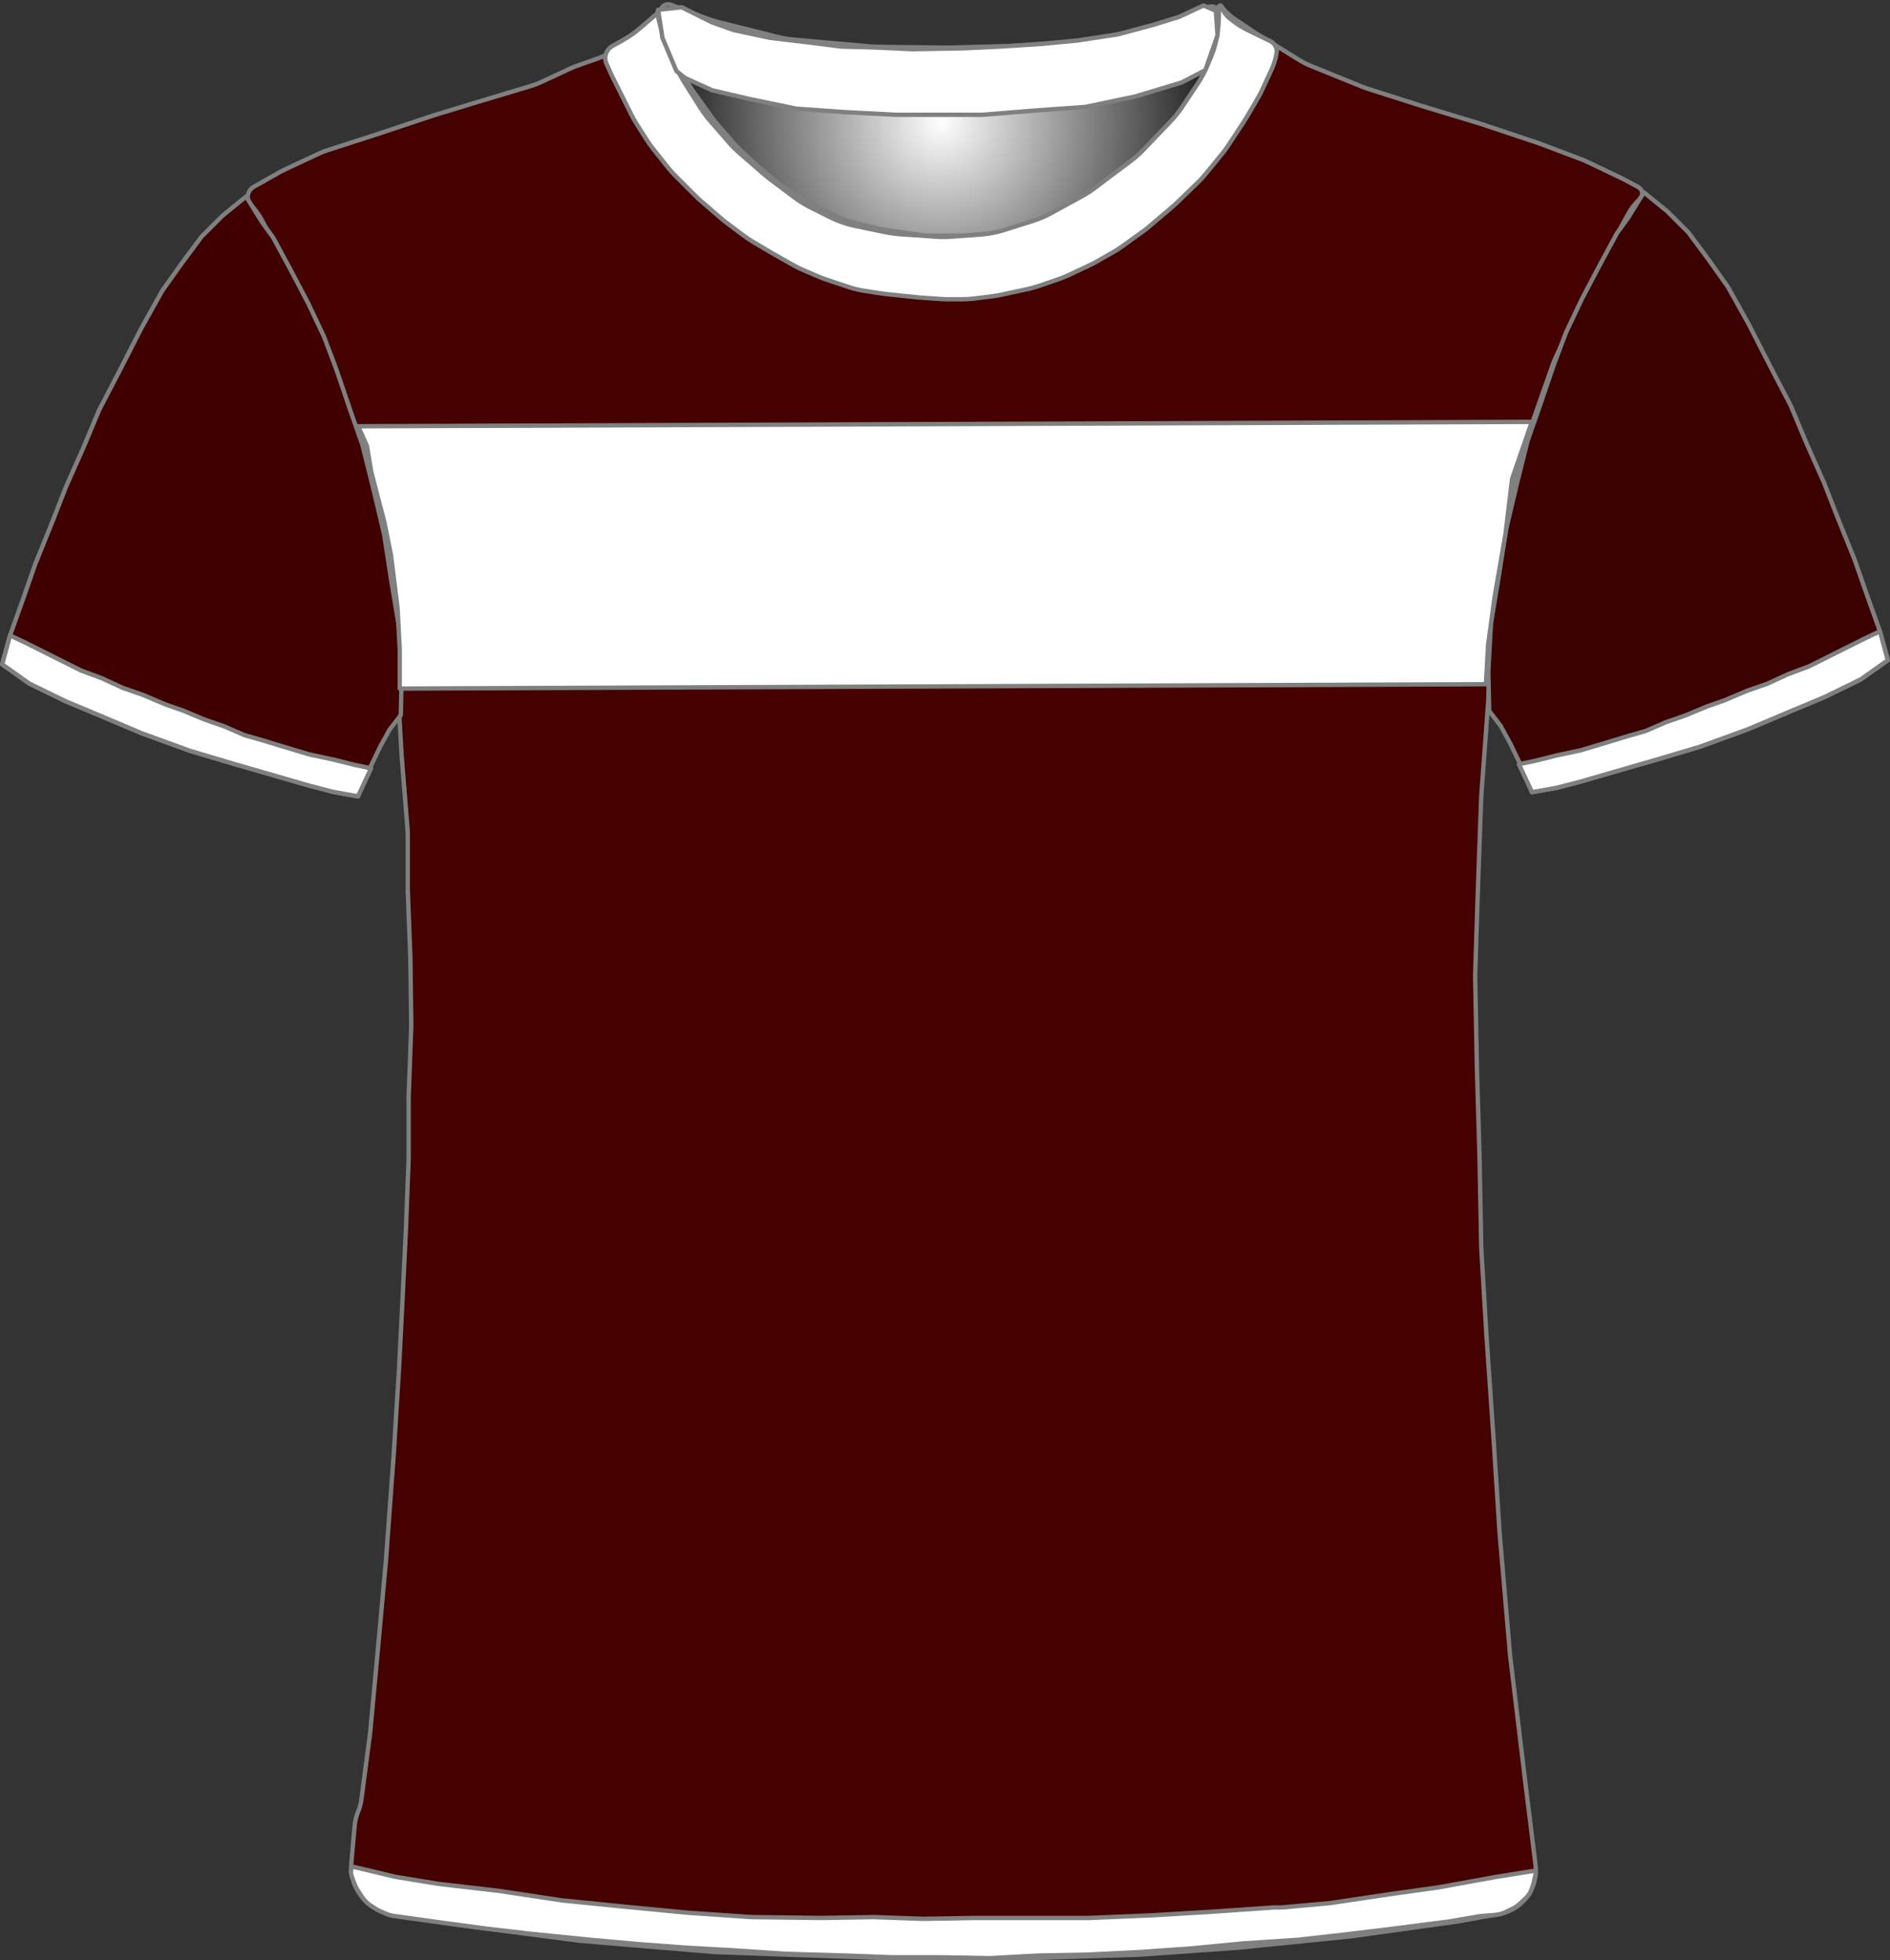 <?xml version="1.0" encoding="UTF-8" standalone="no"?>
<!DOCTYPE svg PUBLIC "-//W3C//DTD SVG 1.1//EN" "http://www.w3.org/Graphics/SVG/1.1/DTD/svg11.dtd">
<svg xmlns="http://www.w3.org/2000/svg" xmlns:xl="http://www.w3.org/1999/xlink" version="1.1" viewBox="-22.5 615.5 432.405 448.4" width="432.405pt" height="448.4pt" xmlns:dc="http://purl.org/dc/elements/1.1/">
  <rect x="-22.5" y="615.5" width="432.405" height="448.4" fill="#333333" stroke="none"/>
  <defs>
    <radialGradient cx="0" cy="0" r="1" id="Gradient" gradientUnits="userSpaceOnUse">
      <stop offset="0" stop-color="white"/>
      <stop offset="1" stop-color="black"/>
    </radialGradient>
    <radialGradient id="Obj_Gradient" xl:href="#Gradient" gradientTransform="translate(192.759 643.4) scale(70.263)"/>
  </defs>
  <g stroke="none" stroke-opacity="1" stroke-dasharray="none" fill="none" fill-opacity="1">
    <title>Qatar</title>
    <g>
      <title>Capa 1</title>
      <path d="M 131.006 616.59 L 139.171 619.708 C 140.029 620.036 140.906 620.312 141.797 620.534 L 155.514 623.964 C 156.676 624.254 157.858 624.453 159.051 624.56 L 176.577 626.121 C 177.165 626.174 177.755 626.203 178.345 626.211 L 193.824 626.395 C 194.114 626.398 194.404 626.396 194.695 626.389 L 209.118 626.014 C 209.479 626.005 209.839 625.987 210.199 625.961 L 224.571 624.909 C 225.562 624.836 226.548 624.7 227.521 624.5 L 239.094 622.122 C 240.136 621.907 241.162 621.621 242.165 621.265 L 253.917 617.09 C 255.007 616.703 256.21 617.234 256.659 618.3 L 256.659 618.3 C 257.181 619.54 257.333 620.905 257.097 622.229 L 256.916 623.24 C 256.613 624.941 256.118 626.603 255.442 628.193 L 253.899 631.824 C 253.34 633.139 252.661 634.398 251.868 635.586 L 248.183 641.115 C 247.435 642.236 246.591 643.289 245.659 644.263 L 239.364 650.838 C 238.495 651.744 237.555 652.578 236.55 653.332 L 228.176 659.613 C 227.299 660.27 226.377 660.864 225.416 661.39 L 218.231 665.321 C 216.919 666.039 215.542 666.627 214.116 667.077 L 207.443 669.184 C 205.727 669.726 203.952 670.065 202.156 670.193 L 195.27 670.685 C 194.197 670.762 193.121 670.763 192.049 670.689 L 183.612 670.107 C 182.578 670.036 181.55 669.895 180.535 669.685 L 173.4 668.208 C 171.448 667.804 169.556 667.149 167.774 666.257 L 163.114 663.928 C 161.88 663.31 160.704 662.584 159.6 661.756 L 153.918 657.494 C 153.479 657.165 153.052 656.82 152.637 656.46 L 146.882 651.462 C 146.068 650.755 145.304 649.991 144.597 649.177 L 140.192 644.104 C 139.438 643.236 138.75 642.312 138.134 641.341 L 134.4 635.453 C 134.04 634.885 133.704 634.301 133.395 633.703 L 131.775 630.57 C 131.166 629.392 130.659 628.164 130.262 626.899 L 128.982 622.826 C 128.767 622.142 128.584 621.449 128.434 620.749 L 128.359 620.4 C 128.165 619.492 128.272 618.544 128.665 617.703 L 128.759 617.5 C 129.154 616.655 130.134 616.258 131.006 616.59 Z" fill="url(#Obj_Gradient)"/>
      <path d="M 131.006 616.59 L 139.171 619.708 C 140.029 620.036 140.906 620.312 141.797 620.534 L 155.514 623.964 C 156.676 624.254 157.858 624.453 159.051 624.56 L 176.577 626.121 C 177.165 626.174 177.755 626.203 178.345 626.211 L 193.824 626.395 C 194.114 626.398 194.404 626.396 194.695 626.389 L 209.118 626.014 C 209.479 626.005 209.839 625.987 210.199 625.961 L 224.571 624.909 C 225.562 624.836 226.548 624.7 227.521 624.5 L 239.094 622.122 C 240.136 621.907 241.162 621.621 242.165 621.265 L 253.917 617.09 C 255.007 616.703 256.21 617.234 256.659 618.3 L 256.659 618.3 C 257.181 619.54 257.333 620.905 257.097 622.229 L 256.916 623.24 C 256.613 624.941 256.118 626.603 255.442 628.193 L 253.899 631.824 C 253.34 633.139 252.661 634.398 251.868 635.586 L 248.183 641.115 C 247.435 642.236 246.591 643.289 245.659 644.263 L 239.364 650.838 C 238.495 651.744 237.555 652.578 236.55 653.332 L 228.176 659.613 C 227.299 660.27 226.377 660.864 225.416 661.39 L 218.231 665.321 C 216.919 666.039 215.542 666.627 214.116 667.077 L 207.443 669.184 C 205.727 669.726 203.952 670.065 202.156 670.193 L 195.27 670.685 C 194.197 670.762 193.121 670.763 192.049 670.689 L 183.612 670.107 C 182.578 670.036 181.55 669.895 180.535 669.685 L 173.4 668.208 C 171.448 667.804 169.556 667.149 167.774 666.257 L 163.114 663.928 C 161.88 663.31 160.704 662.584 159.6 661.756 L 153.918 657.494 C 153.479 657.165 153.052 656.82 152.637 656.46 L 146.882 651.462 C 146.068 650.755 145.304 649.991 144.597 649.177 L 140.192 644.104 C 139.438 643.236 138.75 642.312 138.134 641.341 L 134.4 635.453 C 134.04 634.885 133.704 634.301 133.395 633.703 L 131.775 630.57 C 131.166 629.392 130.659 628.164 130.262 626.899 L 128.982 622.826 C 128.767 622.142 128.584 621.449 128.434 620.749 L 128.359 620.4 C 128.165 619.492 128.272 618.544 128.665 617.703 L 128.759 617.5 C 129.154 616.655 130.134 616.258 131.006 616.59 Z" stroke="#7f8080" stroke-linecap="round" stroke-linejoin="round" stroke-width="1"/>
      <path d="M 66.973 1053.264 L 80.716 1055.554 C 80.899 1055.585 81.083 1055.612 81.267 1055.636 L 109.621 1059.351 C 109.867 1059.384 110.115 1059.41 110.362 1059.431 L 140.605 1061.968 C 140.862 1061.989 141.12 1062.005 141.377 1062.014 L 180.308 1063.39 C 180.497 1063.397 180.685 1063.4 180.874 1063.4 L 212.341 1063.4 C 212.507 1063.4 212.674 1063.397 212.841 1063.392 L 237.875 1062.61 C 238.086 1062.603 238.296 1062.593 238.506 1062.578 L 260.553 1061.017 C 260.712 1061.006 260.87 1060.992 261.028 1060.976 L 286.288 1058.43 C 286.49 1058.41 286.691 1058.386 286.892 1058.358 L 310.685 1055.043 C 310.889 1055.014 311.092 1054.982 311.295 1054.946 L 320.491 1053.3 C 325.818 1052.347 329.469 1047.393 328.802 1042.023 L 326.595 1024.232 C 326.592 1024.211 326.589 1024.189 326.587 1024.168 L 323.023 994.47 C 323.002 994.29 322.983 994.11 322.968 993.93 L 320.605 966.37 C 320.596 966.257 320.587 966.143 320.58 966.029 L 319.193 944.438 C 319.192 944.413 319.19 944.387 319.188 944.362 L 317.596 921.276 C 317.593 921.225 317.589 921.175 317.586 921.124 L 316.41 901.322 C 316.397 901.107 316.389 900.893 316.385 900.678 L 315.992 880.083 C 315.991 880.028 315.99 879.972 315.988 879.917 L 315.393 859.683 C 315.392 859.628 315.39 859.572 315.389 859.517 L 314.999 839.008 C 314.993 838.736 314.995 838.464 315.004 838.192 L 315.59 819.833 C 315.59 819.811 315.591 819.789 315.592 819.767 L 316.38 797.898 C 316.387 797.699 316.398 797.501 316.413 797.303 L 317.97 776.082 C 317.984 775.894 317.994 775.706 318.002 775.517 L 318.756 755.618 C 318.779 755.007 318.837 754.397 318.931 753.792 L 321.67 735.988 C 321.75 735.463 321.857 734.942 321.99 734.428 L 326.618 716.47 C 326.733 716.024 326.868 715.582 327.021 715.147 L 332.741 698.908 C 332.908 698.436 333.096 697.973 333.305 697.519 L 338.837 685.534 C 338.939 685.311 339.047 685.091 339.16 684.874 L 344.522 674.532 C 344.568 674.444 344.614 674.356 344.662 674.269 L 349.878 664.652 C 350.615 663.293 351.565 662.06 352.691 661 L 352.691 661 C 353.366 660.365 353.398 659.302 352.763 658.627 C 352.638 658.495 352.493 658.383 352.333 658.298 L 349.119 656.576 C 348.9 656.459 348.679 656.347 348.455 656.24 L 340.601 652.491 C 340.194 652.297 339.78 652.12 339.358 651.961 L 329.683 648.31 C 329.488 648.237 329.292 648.167 329.094 648.101 L 316.4 643.87 C 316.26 643.823 316.121 643.779 315.98 643.736 L 303.097 639.832 C 303.026 639.811 302.956 639.789 302.885 639.766 L 290.381 635.788 C 289.988 635.663 289.599 635.522 289.216 635.367 L 277.24 630.507 C 276.409 630.17 275.607 629.763 274.844 629.291 L 265.224 623.344 C 265.069 623.248 264.915 623.149 264.762 623.048 L 259.872 619.788 C 258.891 619.133 258.019 618.327 257.291 617.4 L 257.291 617.4 C 257.185 617.266 256.991 617.242 256.856 617.348 C 256.753 617.429 256.712 617.565 256.754 617.689 L 256.891 618.1 C 257.35 619.478 257.455 620.949 257.195 622.378 L 256.8 624.551 C 256.528 626.043 256.047 627.488 255.369 628.844 L 253.836 631.909 C 253.54 632.502 253.206 633.077 252.838 633.629 L 249.635 638.434 C 249.206 639.077 248.731 639.688 248.214 640.263 L 243.652 645.332 C 243.611 645.377 243.57 645.423 243.528 645.468 L 237.534 651.976 C 236.906 652.657 236.221 653.283 235.485 653.846 L 230.46 657.688 C 230.014 658.029 229.551 658.346 229.071 658.639 L 222.585 662.594 C 221.923 662.997 221.233 663.352 220.52 663.656 L 213.404 666.684 C 212.597 667.027 211.762 667.304 210.909 667.511 L 206.83 668.5 C 206.005 668.7 205.166 668.834 204.32 668.9 L 198.619 669.35 C 198.201 669.383 197.78 669.4 197.36 669.4 L 190.328 669.4 C 189.571 669.4 188.815 669.346 188.065 669.239 L 180.119 668.104 C 179.634 668.035 179.152 667.943 178.675 667.83 L 172.714 666.41 C 171.569 666.138 170.457 665.739 169.399 665.222 L 163.119 662.156 C 162.634 661.919 162.161 661.657 161.702 661.373 L 157.491 658.758 C 156.891 658.387 156.317 657.975 155.773 657.528 L 151.326 653.876 C 151.103 653.692 150.884 653.502 150.671 653.307 L 146.868 649.821 C 146.417 649.407 145.99 648.968 145.589 648.505 L 141.47 643.753 C 141.151 643.385 140.848 643.002 140.564 642.606 L 136.134 636.436 C 135.639 635.746 135.2 635.019 134.821 634.26 L 132.244 629.107 C 132.209 629.036 132.174 628.964 132.139 628.892 L 130.891 626.3 C 130.04 624.533 129.685 622.569 129.862 620.616 L 130.042 618.633 C 130.066 618.371 129.873 618.14 129.611 618.116 C 129.449 618.101 129.29 618.171 129.191 618.3 L 129.191 618.3 C 128.527 619.163 127.747 619.929 126.873 620.576 L 122.976 623.463 C 122.853 623.554 122.728 623.644 122.601 623.732 L 117.979 626.954 C 116.792 627.781 115.499 628.443 114.134 628.923 L 109.527 630.541 C 109.037 630.714 108.555 630.91 108.083 631.129 L 101.236 634.314 C 100.54 634.638 99.822 634.911 99.086 635.131 L 88.216 638.393 C 88.199 638.398 88.182 638.403 88.166 638.408 L 77.198 641.737 C 77.06 641.779 76.922 641.823 76.786 641.868 L 63.864 646.175 C 63.815 646.192 63.766 646.208 63.717 646.224 L 52.349 649.891 C 51.711 650.097 51.086 650.343 50.478 650.627 L 42.546 654.34 C 42.176 654.513 41.813 654.701 41.457 654.902 L 35.511 658.263 C 34.257 658.971 33.816 660.561 34.524 661.814 C 34.601 661.95 34.69 662.08 34.791 662.2 L 35.655 663.237 C 36.41 664.143 37.062 665.13 37.6 666.179 L 40.678 672.179 C 40.753 672.326 40.831 672.472 40.911 672.617 L 44.866 679.773 C 44.949 679.924 45.03 680.077 45.109 680.231 L 49.217 688.269 C 49.466 688.756 49.69 689.256 49.888 689.766 L 53.371 698.748 C 53.384 698.783 53.398 698.817 53.411 698.852 L 57.008 707.938 C 57.13 708.246 57.242 708.558 57.345 708.873 L 59.967 716.926 C 59.983 716.975 59.999 717.025 60.014 717.074 L 63.086 726.833 C 63.289 727.477 63.451 728.133 63.571 728.798 L 65.556 739.807 C 65.579 739.936 65.601 740.064 65.621 740.193 L 67.327 751.187 C 67.369 751.462 67.405 751.739 67.433 752.016 L 68.321 760.713 C 68.367 761.171 68.394 761.63 68.401 762.091 L 68.586 774.066 C 68.589 774.289 68.597 774.511 68.61 774.733 L 69.38 788.215 C 69.387 788.338 69.396 788.462 69.406 788.585 L 70.739 805.159 C 70.774 805.586 70.791 806.014 70.791 806.443 L 70.791 818.892 C 70.791 819.097 70.795 819.303 70.803 819.507 L 71.383 834.596 C 71.388 834.732 71.392 834.868 71.393 835.004 L 71.586 849.8 C 71.589 850.067 71.586 850.333 71.576 850.6 L 71.002 866.104 C 70.994 866.301 70.991 866.499 70.991 866.696 L 70.991 880.292 C 70.991 880.497 70.987 880.702 70.979 880.907 L 70.394 896.122 C 70.392 896.174 70.39 896.226 70.387 896.278 L 69.592 912.781 C 69.591 912.793 69.59 912.807 69.59 912.819 L 68.795 928.511 C 68.792 928.57 68.789 928.63 68.785 928.689 L 67.596 947.91 C 67.593 947.97 67.589 948.03 67.584 948.09 L 65.801 972.459 C 65.794 972.553 65.787 972.647 65.778 972.74 L 63.992 992.385 C 63.991 992.395 63.99 992.405 63.989 992.415 L 62.219 1011.5 C 62.2 1011.7 62.178 1011.9 62.152 1012.099 L 60.191 1027.072 C 60.058 1028.086 59.789 1029.078 59.391 1030.02 L 59.391 1030.02 C 58.993 1030.96 58.745 1031.957 58.654 1032.975 L 57.891 1041.52 C 57.383 1047.207 61.341 1052.325 66.973 1053.264 Z" fill="#450000"/>
      <path d="M 66.973 1053.264 L 80.716 1055.554 C 80.899 1055.585 81.083 1055.612 81.267 1055.636 L 109.621 1059.351 C 109.867 1059.384 110.115 1059.41 110.362 1059.431 L 140.605 1061.968 C 140.862 1061.989 141.12 1062.005 141.377 1062.014 L 180.308 1063.39 C 180.497 1063.397 180.685 1063.4 180.874 1063.4 L 212.341 1063.4 C 212.507 1063.4 212.674 1063.397 212.841 1063.392 L 237.875 1062.61 C 238.086 1062.603 238.296 1062.593 238.506 1062.578 L 260.553 1061.017 C 260.712 1061.006 260.87 1060.992 261.028 1060.976 L 286.288 1058.43 C 286.49 1058.41 286.691 1058.386 286.892 1058.358 L 310.685 1055.043 C 310.889 1055.014 311.092 1054.982 311.295 1054.946 L 320.491 1053.3 C 325.818 1052.347 329.469 1047.393 328.802 1042.023 L 326.595 1024.232 C 326.592 1024.211 326.589 1024.189 326.587 1024.168 L 323.023 994.47 C 323.002 994.29 322.983 994.11 322.968 993.93 L 320.605 966.37 C 320.596 966.257 320.587 966.143 320.58 966.029 L 319.193 944.438 C 319.192 944.413 319.19 944.387 319.188 944.362 L 317.596 921.276 C 317.593 921.225 317.589 921.175 317.586 921.124 L 316.41 901.322 C 316.397 901.107 316.389 900.893 316.385 900.678 L 315.992 880.083 C 315.991 880.028 315.99 879.972 315.988 879.917 L 315.393 859.683 C 315.392 859.628 315.39 859.572 315.389 859.517 L 314.999 839.008 C 314.993 838.736 314.995 838.464 315.004 838.192 L 315.59 819.833 C 315.59 819.811 315.591 819.789 315.592 819.767 L 316.38 797.898 C 316.387 797.699 316.398 797.501 316.413 797.303 L 317.97 776.082 C 317.984 775.894 317.994 775.706 318.002 775.517 L 318.756 755.618 C 318.779 755.007 318.837 754.397 318.931 753.792 L 321.67 735.988 C 321.75 735.463 321.857 734.942 321.99 734.428 L 326.618 716.47 C 326.733 716.024 326.868 715.582 327.021 715.147 L 332.741 698.908 C 332.908 698.436 333.096 697.973 333.305 697.519 L 338.837 685.534 C 338.939 685.311 339.047 685.091 339.16 684.874 L 344.522 674.532 C 344.568 674.444 344.614 674.356 344.662 674.269 L 349.878 664.652 C 350.615 663.293 351.565 662.06 352.691 661 L 352.691 661 C 353.366 660.365 353.398 659.302 352.763 658.627 C 352.638 658.495 352.493 658.383 352.333 658.298 L 349.119 656.576 C 348.9 656.459 348.679 656.347 348.455 656.24 L 340.601 652.491 C 340.194 652.297 339.78 652.12 339.358 651.961 L 329.683 648.31 C 329.488 648.237 329.292 648.167 329.094 648.101 L 316.4 643.87 C 316.26 643.823 316.121 643.779 315.98 643.736 L 303.097 639.832 C 303.026 639.811 302.956 639.789 302.885 639.766 L 290.381 635.788 C 289.988 635.663 289.599 635.522 289.216 635.367 L 277.24 630.507 C 276.409 630.17 275.607 629.763 274.844 629.291 L 265.224 623.344 C 265.069 623.248 264.915 623.149 264.762 623.048 L 259.872 619.788 C 258.891 619.133 258.019 618.327 257.291 617.4 L 257.291 617.4 C 257.185 617.266 256.991 617.242 256.856 617.348 C 256.753 617.429 256.712 617.565 256.754 617.689 L 256.891 618.1 C 257.35 619.478 257.455 620.949 257.195 622.378 L 256.8 624.551 C 256.528 626.043 256.047 627.488 255.369 628.844 L 253.836 631.909 C 253.54 632.502 253.206 633.077 252.838 633.629 L 249.635 638.434 C 249.206 639.077 248.731 639.688 248.214 640.263 L 243.652 645.332 C 243.611 645.377 243.57 645.423 243.528 645.468 L 237.534 651.976 C 236.906 652.657 236.221 653.283 235.485 653.846 L 230.46 657.688 C 230.014 658.029 229.551 658.346 229.071 658.639 L 222.585 662.594 C 221.923 662.997 221.233 663.352 220.52 663.656 L 213.404 666.684 C 212.597 667.027 211.762 667.304 210.909 667.511 L 206.83 668.5 C 206.005 668.7 205.166 668.834 204.32 668.9 L 198.619 669.35 C 198.201 669.383 197.78 669.4 197.36 669.4 L 190.328 669.4 C 189.571 669.4 188.815 669.346 188.065 669.239 L 180.119 668.104 C 179.634 668.035 179.152 667.943 178.675 667.83 L 172.714 666.41 C 171.569 666.138 170.457 665.739 169.399 665.222 L 163.119 662.156 C 162.634 661.919 162.161 661.657 161.702 661.373 L 157.491 658.758 C 156.891 658.387 156.317 657.975 155.773 657.528 L 151.326 653.876 C 151.103 653.692 150.884 653.502 150.671 653.307 L 146.868 649.821 C 146.417 649.407 145.99 648.968 145.589 648.505 L 141.47 643.753 C 141.151 643.385 140.848 643.002 140.564 642.606 L 136.134 636.436 C 135.639 635.746 135.2 635.019 134.821 634.26 L 132.244 629.107 C 132.209 629.036 132.174 628.964 132.139 628.892 L 130.891 626.3 C 130.04 624.533 129.685 622.569 129.862 620.616 L 130.042 618.633 C 130.066 618.371 129.873 618.14 129.611 618.116 C 129.449 618.101 129.29 618.171 129.191 618.3 L 129.191 618.3 C 128.527 619.163 127.747 619.929 126.873 620.576 L 122.976 623.463 C 122.853 623.554 122.728 623.644 122.601 623.732 L 117.979 626.954 C 116.792 627.781 115.499 628.443 114.134 628.923 L 109.527 630.541 C 109.037 630.714 108.555 630.91 108.083 631.129 L 101.236 634.314 C 100.54 634.638 99.822 634.911 99.086 635.131 L 88.216 638.393 C 88.199 638.398 88.182 638.403 88.166 638.408 L 77.198 641.737 C 77.06 641.779 76.922 641.823 76.786 641.868 L 63.864 646.175 C 63.815 646.192 63.766 646.208 63.717 646.224 L 52.349 649.891 C 51.711 650.097 51.086 650.343 50.478 650.627 L 42.546 654.34 C 42.176 654.513 41.813 654.701 41.457 654.902 L 35.511 658.263 C 34.257 658.971 33.816 660.561 34.524 661.814 C 34.601 661.95 34.69 662.08 34.791 662.2 L 35.655 663.237 C 36.41 664.143 37.062 665.13 37.6 666.179 L 40.678 672.179 C 40.753 672.326 40.831 672.472 40.911 672.617 L 44.866 679.773 C 44.949 679.924 45.03 680.077 45.109 680.231 L 49.217 688.269 C 49.466 688.756 49.69 689.256 49.888 689.766 L 53.371 698.748 C 53.384 698.783 53.398 698.817 53.411 698.852 L 57.008 707.938 C 57.13 708.246 57.242 708.558 57.345 708.873 L 59.967 716.926 C 59.983 716.975 59.999 717.025 60.014 717.074 L 63.086 726.833 C 63.289 727.477 63.451 728.133 63.571 728.798 L 65.556 739.807 C 65.579 739.936 65.601 740.064 65.621 740.193 L 67.327 751.187 C 67.369 751.462 67.405 751.739 67.433 752.016 L 68.321 760.713 C 68.367 761.171 68.394 761.63 68.401 762.091 L 68.586 774.066 C 68.589 774.289 68.597 774.511 68.61 774.733 L 69.38 788.215 C 69.387 788.338 69.396 788.462 69.406 788.585 L 70.739 805.159 C 70.774 805.586 70.791 806.014 70.791 806.443 L 70.791 818.892 C 70.791 819.097 70.795 819.303 70.803 819.507 L 71.383 834.596 C 71.388 834.732 71.392 834.868 71.393 835.004 L 71.586 849.8 C 71.589 850.067 71.586 850.333 71.576 850.6 L 71.002 866.104 C 70.994 866.301 70.991 866.499 70.991 866.696 L 70.991 880.292 C 70.991 880.497 70.987 880.702 70.979 880.907 L 70.394 896.122 C 70.392 896.174 70.39 896.226 70.387 896.278 L 69.592 912.781 C 69.591 912.793 69.59 912.807 69.59 912.819 L 68.795 928.511 C 68.792 928.57 68.789 928.63 68.785 928.689 L 67.596 947.91 C 67.593 947.97 67.589 948.03 67.584 948.09 L 65.801 972.459 C 65.794 972.553 65.787 972.647 65.778 972.74 L 63.992 992.385 C 63.991 992.395 63.99 992.405 63.989 992.415 L 62.219 1011.5 C 62.2 1011.7 62.178 1011.9 62.152 1012.099 L 60.191 1027.072 C 60.058 1028.086 59.789 1029.078 59.391 1030.02 L 59.391 1030.02 C 58.993 1030.96 58.745 1031.957 58.654 1032.975 L 57.891 1041.52 C 57.383 1047.207 61.341 1052.325 66.973 1053.264 Z" stroke="#7f8080" stroke-linecap="round" stroke-linejoin="round" stroke-width="1"/>
      <path d="M -22 767.446 L -15.8 771.846 L -7.6 775.846 L 1 779.446 L 10 783.246 L 21 787.246 L 30.4 790.046 L 39.4 792.646 L 48.4 795.246 L 53.8 796.646 L 59.4 797.646 L 61.8 791.846 L 64.4 786.446 L 66.6 782.446 L 69.2 779.046 L 69.4 770.046 L 68.8 759.046 L 67 748.246 L 65.4 737.846 L 62.8 726.846 L 60.4 717.246 L 57.6 709.246 L 54.4 699.846 L 51.6 692.446 L 48 684.846 L 44 677.246 L 40 669.846 L 37.4 666.246 L 33.8 660.446 L 28.4 664.846 L 23.6 669.646 L 19 675.846 L 14.6 682.046 L 9.8 690.646 L 5 700.046 L .2 709.246 L -3.4 717.846 L -7.4 726.846 L -10.6 735.046 L -14.4 744.446 L -17.2 752.446 L -20.2 760.846 Z" fill="#400000"/>
      <path d="M -22 767.446 L -15.8 771.846 L -7.6 775.846 L 1 779.446 L 10 783.246 L 21 787.246 L 30.4 790.046 L 39.4 792.646 L 48.4 795.246 L 53.8 796.646 L 59.4 797.646 L 61.8 791.846 L 64.4 786.446 L 66.6 782.446 L 69.2 779.046 L 69.4 770.046 L 68.8 759.046 L 67 748.246 L 65.4 737.846 L 62.8 726.846 L 60.4 717.246 L 57.6 709.246 L 54.4 699.846 L 51.6 692.446 L 48 684.846 L 44 677.246 L 40 669.846 L 37.4 666.246 L 33.8 660.446 L 28.4 664.846 L 23.6 669.646 L 19 675.846 L 14.6 682.046 L 9.8 690.646 L 5 700.046 L .2 709.246 L -3.4 717.846 L -7.4 726.846 L -10.6 735.046 L -14.4 744.446 L -17.2 752.446 L -20.2 760.846 Z" stroke="#7f8080" stroke-linecap="round" stroke-linejoin="round" stroke-width="1"/>
      <path d="M 409.405 766.503 L 403.205 770.903 L 395.005 774.903 L 386.405 778.503 L 377.405 782.303 L 366.405 786.303 L 357.005 789.103 L 348.005 791.703 L 339.005 794.303 L 333.605 795.703 L 328.005 796.703 L 325.605 790.903 L 323.005 785.503 L 320.805 781.503 L 318.205 778.103 L 318.005 769.103 L 318.605 758.103 L 320.405 747.303 L 322.005 736.903 L 324.605 725.903 L 327.005 716.303 L 329.805 708.303 L 333.005 698.903 L 335.805 691.503 L 339.405 683.903 L 343.405 676.303 L 347.405 668.903 L 350.005 665.303 L 353.605 659.503 L 359.005 663.903 L 363.805 668.703 L 368.405 674.903 L 372.805 681.103 L 377.605 689.703 L 382.405 699.103 L 387.205 708.303 L 390.805 716.903 L 394.805 725.903 L 398.005 734.103 L 401.805 743.503 L 404.605 751.503 L 407.605 759.903 Z" fill="#3b0000"/>
      <path d="M 409.405 766.503 L 403.205 770.903 L 395.005 774.903 L 386.405 778.503 L 377.405 782.303 L 366.405 786.303 L 357.005 789.103 L 348.005 791.703 L 339.005 794.303 L 333.605 795.703 L 328.005 796.703 L 325.605 790.903 L 323.005 785.503 L 320.805 781.503 L 318.205 778.103 L 318.005 769.103 L 318.605 758.103 L 320.405 747.303 L 322.005 736.903 L 324.605 725.903 L 327.005 716.303 L 329.805 708.303 L 333.005 698.903 L 335.805 691.503 L 339.405 683.903 L 343.405 676.303 L 347.405 668.903 L 350.005 665.303 L 353.605 659.503 L 359.005 663.903 L 363.805 668.703 L 368.405 674.903 L 372.805 681.103 L 377.605 689.703 L 382.405 699.103 L 387.205 708.303 L 390.805 716.903 L 394.805 725.903 L 398.005 734.103 L 401.805 743.503 L 404.605 751.503 L 407.605 759.903 Z" stroke="#7f8080" stroke-linecap="round" stroke-linejoin="round" stroke-width="1"/>
      <path d="M -22 767.446 L -15.8 771.846 L -7.6 775.846 L 1 779.446 L 10 783.246 L 21 787.246 L 30.4 790.046 L 39.4 792.646 L 48.4 795.246 L 53.8 796.646 L 59.4 797.646 L 62.4 791.246 L 58.6 790.446 L 53.8 789.246 L 48.2 788.046 L 42.2 786.246 L 37.6 784.846 L 33.4 783.646 L 28.8 781.646 L 24.2 780.046 L 19.4 778.046 L 15.4 776.646 L 10.2 774.446 L 5.6 772.846 L .8 770.646 L -4 768.846 L -8 766.846 L -12.4 764.646 L -16.8 762.446 L -20.2 760.846 Z" fill="white"/>
      <path d="M -22 767.446 L -15.8 771.846 L -7.6 775.846 L 1 779.446 L 10 783.246 L 21 787.246 L 30.4 790.046 L 39.4 792.646 L 48.4 795.246 L 53.8 796.646 L 59.4 797.646 L 62.4 791.246 L 58.6 790.446 L 53.8 789.246 L 48.2 788.046 L 42.2 786.246 L 37.6 784.846 L 33.4 783.646 L 28.8 781.646 L 24.2 780.046 L 19.4 778.046 L 15.4 776.646 L 10.2 774.446 L 5.6 772.846 L .8 770.646 L -4 768.846 L -8 766.846 L -12.4 764.646 L -16.8 762.446 L -20.2 760.846 Z" stroke="#7f8080" stroke-linecap="round" stroke-linejoin="round" stroke-width="1"/>
      <path d="M 409.405 766.503 L 403.205 770.903 L 395.005 774.903 L 386.405 778.503 L 377.405 782.303 L 366.405 786.303 L 357.005 789.103 L 348.005 791.703 L 339.005 794.303 L 333.605 795.703 L 328.005 796.703 L 325.005 790.303 L 328.805 789.503 L 333.605 788.303 L 339.205 787.103 L 345.205 785.303 L 349.805 783.903 L 354.005 782.703 L 358.605 780.703 L 363.205 779.103 L 368.005 777.103 L 372.005 775.703 L 377.205 773.503 L 381.805 771.903 L 386.605 769.703 L 391.405 767.903 L 395.405 765.903 L 399.805 763.703 L 404.205 761.503 L 407.605 759.903 Z" fill="white"/>
      <path d="M 409.405 766.503 L 403.205 770.903 L 395.005 774.903 L 386.405 778.503 L 377.405 782.303 L 366.405 786.303 L 357.005 789.103 L 348.005 791.703 L 339.005 794.303 L 333.605 795.703 L 328.005 796.703 L 325.005 790.303 L 328.805 789.503 L 333.605 788.303 L 339.205 787.103 L 345.205 785.303 L 349.805 783.903 L 354.005 782.703 L 358.605 780.703 L 363.205 779.103 L 368.005 777.103 L 372.005 775.703 L 377.205 773.503 L 381.805 771.903 L 386.605 769.703 L 391.405 767.903 L 395.405 765.903 L 399.805 763.703 L 404.205 761.503 L 407.605 759.903 Z" stroke="#7f8080" stroke-linecap="round" stroke-linejoin="round" stroke-width="1"/>
      <path d="M 128.572 617.964 L 123.843 622.017 C 122.693 623.003 121.448 623.873 120.126 624.615 L 117.6 626.032 C 116.164 626.837 115.584 628.606 116.262 630.105 L 117.28 632.352 C 117.402 632.62 117.528 632.887 117.66 633.15 L 119.462 636.755 L 121.949 641.729 C 122.291 642.412 122.667 643.078 123.075 643.725 L 125.401 647.408 C 125.842 648.105 126.319 648.778 126.832 649.424 L 130.243 653.722 C 130.789 654.41 131.374 655.066 131.995 655.687 L 136.661 660.353 C 137.062 660.754 137.477 661.14 137.907 661.51 L 142.47 665.444 C 142.865 665.784 143.271 666.111 143.688 666.424 L 147.663 669.405 C 148.329 669.904 149.021 670.367 149.737 670.792 L 153.87 673.241 C 153.998 673.317 154.127 673.391 154.257 673.465 L 158.954 676.127 C 159.692 676.545 160.453 676.922 161.233 677.256 L 164.783 678.778 C 165.369 679.029 165.965 679.256 166.57 679.457 L 171.588 681.13 C 172.835 681.546 174.116 681.854 175.416 682.051 L 179.515 682.672 C 179.88 682.727 180.246 682.774 180.613 682.811 L 187.495 683.517 C 187.74 683.542 187.985 683.563 188.231 683.581 L 192.758 683.898 C 193.294 683.936 193.831 683.955 194.368 683.955 L 197.63 683.955 C 198.584 683.955 199.537 683.895 200.483 683.777 L 204.472 683.279 C 205.132 683.196 205.788 683.085 206.438 682.946 L 212.52 681.642 C 213.414 681.451 214.296 681.206 215.161 680.91 L 219.67 679.364 C 220.464 679.091 221.243 678.775 222.003 678.418 L 226.837 676.143 C 227.387 675.884 227.927 675.604 228.455 675.302 L 232.222 673.149 C 232.915 672.753 233.587 672.321 234.235 671.856 L 238.911 668.495 C 239.412 668.135 239.898 667.755 240.368 667.356 L 245.689 662.841 C 246.071 662.517 246.443 662.18 246.803 661.832 L 251.502 657.284 C 252.142 656.665 252.745 656.009 253.309 655.321 L 257.102 650.684 C 257.609 650.065 258.083 649.42 258.522 648.751 L 262.139 643.247 C 262.355 642.919 262.562 642.585 262.76 642.247 L 265.283 637.943 C 265.669 637.285 266.022 636.607 266.341 635.914 L 268.459 631.303 C 268.992 630.143 269.363 628.915 269.562 627.655 L 269.562 627.655 C 269.741 626.525 269.161 625.412 268.134 624.91 L 262.841 622.322 C 261.526 621.679 260.292 620.885 259.162 619.955 L 258.756 619.62 C 257.912 618.925 257.289 617.999 256.962 616.955 L 256.962 616.955 C 256.916 616.805 256.757 616.722 256.608 616.769 C 256.492 616.805 256.413 616.91 256.409 617.03 L 256.3 620.453 C 256.209 623.296 255.592 626.098 254.479 628.716 L 253.602 630.779 C 253.043 632.093 252.364 633.353 251.572 634.541 L 247.886 640.07 C 247.138 641.191 246.294 642.244 245.362 643.218 L 239.067 649.793 C 238.199 650.699 237.258 651.533 236.254 652.286 L 227.879 658.567 C 227.002 659.225 226.08 659.819 225.119 660.345 L 217.934 664.276 C 216.623 664.994 215.245 665.581 213.82 666.031 L 207.147 668.139 C 205.43 668.681 203.655 669.019 201.859 669.148 L 194.973 669.64 C 193.901 669.716 192.824 669.718 191.752 669.644 L 183.315 669.062 C 182.281 668.99 181.253 668.849 180.238 668.639 L 173.103 667.163 C 171.151 666.759 169.26 666.103 167.477 665.212 L 162.817 662.882 C 161.583 662.265 160.407 661.538 159.303 660.71 L 153.621 656.449 C 153.182 656.12 152.755 655.775 152.341 655.415 L 146.585 650.417 C 145.771 649.71 145.007 648.946 144.3 648.132 L 139.895 643.059 C 139.141 642.191 138.453 641.267 137.837 640.296 L 134.103 634.408 C 133.743 633.839 133.407 633.255 133.098 632.657 L 131.478 629.525 C 130.869 628.347 130.363 627.119 129.965 625.854 L 128.685 621.78 C 128.47 621.097 128.287 620.404 128.137 619.703 L 127.912 618.652 C 127.827 618.255 128.053 617.857 128.438 617.727 L 128.438 617.727 C 128.51 617.703 128.589 617.742 128.613 617.814 C 128.631 617.868 128.615 617.927 128.572 617.964 Z" fill="white"/>
      <path d="M 128.572 617.964 L 123.843 622.017 C 122.693 623.003 121.448 623.873 120.126 624.615 L 117.6 626.032 C 116.164 626.837 115.584 628.606 116.262 630.105 L 117.28 632.352 C 117.402 632.62 117.528 632.887 117.66 633.15 L 119.462 636.755 L 121.949 641.729 C 122.291 642.412 122.667 643.078 123.075 643.725 L 125.401 647.408 C 125.842 648.105 126.319 648.778 126.832 649.424 L 130.243 653.722 C 130.789 654.41 131.374 655.066 131.995 655.687 L 136.661 660.353 C 137.062 660.754 137.477 661.14 137.907 661.51 L 142.47 665.444 C 142.865 665.784 143.271 666.111 143.688 666.424 L 147.663 669.405 C 148.329 669.904 149.021 670.367 149.737 670.792 L 153.87 673.241 C 153.998 673.317 154.127 673.391 154.257 673.465 L 158.954 676.127 C 159.692 676.545 160.453 676.922 161.233 677.256 L 164.783 678.778 C 165.369 679.029 165.965 679.256 166.57 679.457 L 171.588 681.13 C 172.835 681.546 174.116 681.854 175.416 682.051 L 179.515 682.672 C 179.88 682.727 180.246 682.774 180.613 682.811 L 187.495 683.517 C 187.74 683.542 187.985 683.563 188.231 683.581 L 192.758 683.898 C 193.294 683.936 193.831 683.955 194.368 683.955 L 197.63 683.955 C 198.584 683.955 199.537 683.895 200.483 683.777 L 204.472 683.279 C 205.132 683.196 205.788 683.085 206.438 682.946 L 212.52 681.642 C 213.414 681.451 214.296 681.206 215.161 680.91 L 219.67 679.364 C 220.464 679.091 221.243 678.775 222.003 678.418 L 226.837 676.143 C 227.387 675.884 227.927 675.604 228.455 675.302 L 232.222 673.149 C 232.915 672.753 233.587 672.321 234.235 671.856 L 238.911 668.495 C 239.412 668.135 239.898 667.755 240.368 667.356 L 245.689 662.841 C 246.071 662.517 246.443 662.18 246.803 661.832 L 251.502 657.284 C 252.142 656.665 252.745 656.009 253.309 655.321 L 257.102 650.684 C 257.609 650.065 258.083 649.42 258.522 648.751 L 262.139 643.247 C 262.355 642.919 262.562 642.585 262.76 642.247 L 265.283 637.943 C 265.669 637.285 266.022 636.607 266.341 635.914 L 268.459 631.303 C 268.992 630.143 269.363 628.915 269.562 627.655 L 269.562 627.655 C 269.741 626.525 269.161 625.412 268.134 624.91 L 262.841 622.322 C 261.526 621.679 260.292 620.885 259.162 619.955 L 258.756 619.62 C 257.912 618.925 257.289 617.999 256.962 616.955 L 256.962 616.955 C 256.916 616.805 256.757 616.722 256.608 616.769 C 256.492 616.805 256.413 616.91 256.409 617.03 L 256.3 620.453 C 256.209 623.296 255.592 626.098 254.479 628.716 L 253.602 630.779 C 253.043 632.093 252.364 633.353 251.572 634.541 L 247.886 640.07 C 247.138 641.191 246.294 642.244 245.362 643.218 L 239.067 649.793 C 238.199 650.699 237.258 651.533 236.254 652.286 L 227.879 658.567 C 227.002 659.225 226.08 659.819 225.119 660.345 L 217.934 664.276 C 216.623 664.994 215.245 665.581 213.82 666.031 L 207.147 668.139 C 205.43 668.681 203.655 669.019 201.859 669.148 L 194.973 669.64 C 193.901 669.716 192.824 669.718 191.752 669.644 L 183.315 669.062 C 182.281 668.99 181.253 668.849 180.238 668.639 L 173.103 667.163 C 171.151 666.759 169.26 666.103 167.477 665.212 L 162.817 662.882 C 161.583 662.265 160.407 661.538 159.303 660.71 L 153.621 656.449 C 153.182 656.12 152.755 655.775 152.341 655.415 L 146.585 650.417 C 145.771 649.71 145.007 648.946 144.3 648.132 L 139.895 643.059 C 139.141 642.191 138.453 641.267 137.837 640.296 L 134.103 634.408 C 133.743 633.839 133.407 633.255 133.098 632.657 L 131.478 629.525 C 130.869 628.347 130.363 627.119 129.965 625.854 L 128.685 621.78 C 128.47 621.097 128.287 620.404 128.137 619.703 L 127.912 618.652 C 127.827 618.255 128.053 617.857 128.438 617.727 L 128.438 617.727 C 128.51 617.703 128.589 617.742 128.613 617.814 C 128.631 617.868 128.615 617.927 128.572 617.964 Z" stroke="#7f8080" stroke-linecap="round" stroke-linejoin="round" stroke-width="1"/>
      <path d="M 128.059 617.756 L 133.459 617.156 L 140.259 620.556 L 145.259 622.356 L 153.659 624.156 L 162.059 625.156 L 170.059 626.156 L 177.659 626.356 L 186.259 626.756 L 197.859 626.556 L 206.259 626.156 L 215.659 625.556 L 224.059 624.756 L 233.259 623.356 L 241.459 621.156 L 247.259 619.356 L 252.859 616.756 L 255.659 617.956 L 256.059 623.556 L 253.259 631.556 L 247.859 634.356 L 237.259 637.556 L 225.859 639.956 L 214.659 640.756 L 202.259 641.756 L 191.859 641.756 L 182.459 641.756 L 170.859 641.156 L 159.659 640.356 L 149.059 638.156 L 140.459 636.156 L 134.259 633.356 L 132.259 631.756 L 129.059 624.156 Z" fill="white"/>
      <path d="M 128.059 617.756 L 133.459 617.156 L 140.259 620.556 L 145.259 622.356 L 153.659 624.156 L 162.059 625.156 L 170.059 626.156 L 177.659 626.356 L 186.259 626.756 L 197.859 626.556 L 206.259 626.156 L 215.659 625.556 L 224.059 624.756 L 233.259 623.356 L 241.459 621.156 L 247.259 619.356 L 252.859 616.756 L 255.659 617.956 L 256.059 623.556 L 253.259 631.556 L 247.859 634.356 L 237.259 637.556 L 225.859 639.956 L 214.659 640.756 L 202.259 641.756 L 191.859 641.756 L 182.459 641.756 L 170.859 641.156 L 159.659 640.356 L 149.059 638.156 L 140.459 636.156 L 134.259 633.356 L 132.259 631.756 L 129.059 624.156 Z" stroke="#7f8080" stroke-linecap="round" stroke-linejoin="round" stroke-width="1"/>
      <path d="M 57.813 1043.2 L 57.813 1043.2 C 57.748 1043.726 57.81 1044.259 57.996 1044.755 L 58.647 1046.491 C 58.824 1046.962 59.051 1047.413 59.325 1047.836 L 60.292 1049.332 C 60.833 1050.168 61.546 1050.879 62.384 1051.417 L 63.462 1052.11 C 63.762 1052.303 64.077 1052.473 64.403 1052.618 L 65.72 1053.204 C 66.317 1053.469 66.947 1053.649 67.594 1053.74 L 76.604 1055.001 C 76.614 1055.003 76.624 1055.004 76.634 1055.005 L 88.35 1056.594 C 88.396 1056.6 88.442 1056.606 88.488 1056.611 L 98.771 1057.798 C 98.803 1057.802 98.835 1057.805 98.867 1057.808 L 112.577 1059.199 C 112.605 1059.202 112.633 1059.205 112.661 1059.207 L 123.767 1060.199 C 123.802 1060.202 123.837 1060.205 123.872 1060.207 L 134.558 1060.999 C 134.599 1061.002 134.639 1061.005 134.68 1061.007 L 145.188 1061.602 C 145.209 1061.603 145.23 1061.604 145.25 1061.605 L 157.293 1062.395 C 157.377 1062.401 157.461 1062.405 157.545 1062.407 L 170.993 1062.803 C 171.01 1062.803 171.028 1062.804 171.046 1062.804 L 181.69 1063.199 C 181.776 1063.202 181.862 1063.203 181.949 1063.203 L 192.558 1063.203 C 192.599 1063.203 192.64 1063.204 192.681 1063.204 L 203.767 1063.399 C 203.935 1063.402 204.103 1063.399 204.271 1063.39 L 214.892 1062.81 C 214.977 1062.806 215.062 1062.803 215.146 1062.801 L 225.911 1062.605 C 225.983 1062.604 226.055 1062.602 226.127 1062.598 L 238.146 1062.007 C 238.195 1062.005 238.244 1062.002 238.292 1061.998 L 249.532 1061.209 C 249.59 1061.205 249.648 1061.201 249.706 1061.195 L 262.116 1060.013 C 262.185 1060.007 262.254 1060.001 262.322 1059.997 L 274.254 1059.214 C 274.364 1059.207 274.474 1059.197 274.584 1059.185 L 284.996 1058.006 C 285.011 1058.004 285.027 1058.002 285.043 1058.001 L 294.99 1056.807 C 295.01 1056.804 295.029 1056.802 295.048 1056.8 L 308.884 1055.022 C 308.981 1055.01 309.078 1054.995 309.175 1054.978 L 315.728 1053.855 C 315.929 1053.821 316.132 1053.795 316.335 1053.778 L 319.567 1053.511 C 320.456 1053.438 321.323 1053.195 322.121 1052.796 L 323.608 1052.053 C 324.208 1051.753 324.762 1051.367 325.253 1050.909 L 326.589 1049.663 C 327.195 1049.097 327.651 1048.388 327.913 1047.6 L 328.208 1046.716 C 328.278 1046.505 328.338 1046.292 328.388 1046.076 L 328.858 1044.041 C 328.893 1043.888 328.86 1043.727 328.766 1043.602 L 328.766 1043.602 C 328.676 1043.48 328.525 1043.418 328.375 1043.442 L 319.896 1044.791 C 319.845 1044.799 319.794 1044.808 319.743 1044.817 L 306.758 1047.178 C 306.666 1047.195 306.572 1047.21 306.479 1047.223 L 295.249 1048.799 C 295.229 1048.802 295.209 1048.805 295.189 1048.808 L 282.02 1050.773 C 281.886 1050.793 281.752 1050.809 281.617 1050.822 L 271.109 1051.772 C 270.903 1051.791 270.697 1051.8 270.49 1051.801 L 269.056 1051.803 C 268.898 1051.803 268.74 1051.809 268.583 1051.82 L 254.453 1052.801 C 254.43 1052.803 254.408 1052.804 254.385 1052.805 L 241.082 1053.6 C 241.04 1053.602 240.998 1053.604 240.956 1053.606 L 226.765 1054.197 C 226.668 1054.201 226.571 1054.203 226.473 1054.203 L 213.219 1054.203 L 200.678 1054.203 C 200.639 1054.203 200.6 1054.204 200.561 1054.204 L 188.803 1054.4 C 188.68 1054.402 188.558 1054.401 188.436 1054.397 L 177.602 1054.01 C 177.48 1054.005 177.358 1054.004 177.236 1054.006 L 165.521 1054.202 C 165.453 1054.203 165.385 1054.203 165.317 1054.202 L 149.615 1054.006 C 149.484 1054.004 149.354 1053.999 149.224 1053.99 L 134.914 1053.01 C 134.851 1053.005 134.788 1053 134.724 1052.994 L 120.233 1051.605 C 120.224 1051.604 120.214 1051.603 120.205 1051.602 L 106.393 1050.221 C 106.277 1050.209 106.162 1050.195 106.046 1050.177 L 91.737 1048.021 C 91.659 1048.009 91.58 1047.999 91.501 1047.99 L 77.981 1046.422 C 77.873 1046.41 77.766 1046.395 77.659 1046.377 L 68.267 1044.844 C 68.102 1044.817 67.938 1044.784 67.775 1044.745 L 58.698 1042.586 C 58.309 1042.494 57.92 1042.734 57.827 1043.122 C 57.821 1043.148 57.816 1043.174 57.813 1043.2 Z" fill="white"/>
      <path d="M 57.813 1043.2 L 57.813 1043.2 C 57.748 1043.726 57.81 1044.259 57.996 1044.755 L 58.647 1046.491 C 58.824 1046.962 59.051 1047.413 59.325 1047.836 L 60.292 1049.332 C 60.833 1050.168 61.546 1050.879 62.384 1051.417 L 63.462 1052.11 C 63.762 1052.303 64.077 1052.473 64.403 1052.618 L 65.72 1053.204 C 66.317 1053.469 66.947 1053.649 67.594 1053.74 L 76.604 1055.001 C 76.614 1055.003 76.624 1055.004 76.634 1055.005 L 88.35 1056.594 C 88.396 1056.6 88.442 1056.606 88.488 1056.611 L 98.771 1057.798 C 98.803 1057.802 98.835 1057.805 98.867 1057.808 L 112.577 1059.199 C 112.605 1059.202 112.633 1059.205 112.661 1059.207 L 123.767 1060.199 C 123.802 1060.202 123.837 1060.205 123.872 1060.207 L 134.558 1060.999 C 134.599 1061.002 134.639 1061.005 134.68 1061.007 L 145.188 1061.602 C 145.209 1061.603 145.23 1061.604 145.25 1061.605 L 157.293 1062.395 C 157.377 1062.401 157.461 1062.405 157.545 1062.407 L 170.993 1062.803 C 171.01 1062.803 171.028 1062.804 171.046 1062.804 L 181.69 1063.199 C 181.776 1063.202 181.862 1063.203 181.949 1063.203 L 192.558 1063.203 C 192.599 1063.203 192.64 1063.204 192.681 1063.204 L 203.767 1063.399 C 203.935 1063.402 204.103 1063.399 204.271 1063.39 L 214.892 1062.81 C 214.977 1062.806 215.062 1062.803 215.146 1062.801 L 225.911 1062.605 C 225.983 1062.604 226.055 1062.602 226.127 1062.598 L 238.146 1062.007 C 238.195 1062.005 238.244 1062.002 238.292 1061.998 L 249.532 1061.209 C 249.59 1061.205 249.648 1061.201 249.706 1061.195 L 262.116 1060.013 C 262.185 1060.007 262.254 1060.001 262.322 1059.997 L 274.254 1059.214 C 274.364 1059.207 274.474 1059.197 274.584 1059.185 L 284.996 1058.006 C 285.011 1058.004 285.027 1058.002 285.043 1058.001 L 294.99 1056.807 C 295.01 1056.804 295.029 1056.802 295.048 1056.8 L 308.884 1055.022 C 308.981 1055.01 309.078 1054.995 309.175 1054.978 L 315.728 1053.855 C 315.929 1053.821 316.132 1053.795 316.335 1053.778 L 319.567 1053.511 C 320.456 1053.438 321.323 1053.195 322.121 1052.796 L 323.608 1052.053 C 324.208 1051.753 324.762 1051.367 325.253 1050.909 L 326.589 1049.663 C 327.195 1049.097 327.651 1048.388 327.913 1047.6 L 328.208 1046.716 C 328.278 1046.505 328.338 1046.292 328.388 1046.076 L 328.858 1044.041 C 328.893 1043.888 328.86 1043.727 328.766 1043.602 L 328.766 1043.602 C 328.676 1043.48 328.525 1043.418 328.375 1043.442 L 319.896 1044.791 C 319.845 1044.799 319.794 1044.808 319.743 1044.817 L 306.758 1047.178 C 306.666 1047.195 306.572 1047.21 306.479 1047.223 L 295.249 1048.799 C 295.229 1048.802 295.209 1048.805 295.189 1048.808 L 282.02 1050.773 C 281.886 1050.793 281.752 1050.809 281.617 1050.822 L 271.109 1051.772 C 270.903 1051.791 270.697 1051.8 270.49 1051.801 L 269.056 1051.803 C 268.898 1051.803 268.74 1051.809 268.583 1051.82 L 254.453 1052.801 C 254.43 1052.803 254.408 1052.804 254.385 1052.805 L 241.082 1053.6 C 241.04 1053.602 240.998 1053.604 240.956 1053.606 L 226.765 1054.197 C 226.668 1054.201 226.571 1054.203 226.473 1054.203 L 213.219 1054.203 L 200.678 1054.203 C 200.639 1054.203 200.6 1054.204 200.561 1054.204 L 188.803 1054.4 C 188.68 1054.402 188.558 1054.401 188.436 1054.397 L 177.602 1054.01 C 177.48 1054.005 177.358 1054.004 177.236 1054.006 L 165.521 1054.202 C 165.453 1054.203 165.385 1054.203 165.317 1054.202 L 149.615 1054.006 C 149.484 1054.004 149.354 1053.999 149.224 1053.99 L 134.914 1053.01 C 134.851 1053.005 134.788 1053 134.724 1052.994 L 120.233 1051.605 C 120.224 1051.604 120.214 1051.603 120.205 1051.602 L 106.393 1050.221 C 106.277 1050.209 106.162 1050.195 106.046 1050.177 L 91.737 1048.021 C 91.659 1048.009 91.58 1047.999 91.501 1047.99 L 77.981 1046.422 C 77.873 1046.41 77.766 1046.395 77.659 1046.377 L 68.267 1044.844 C 68.102 1044.817 67.938 1044.784 67.775 1044.745 L 58.698 1042.586 C 58.309 1042.494 57.92 1042.734 57.827 1043.122 C 57.821 1043.148 57.816 1043.174 57.813 1043.2 Z" stroke="#7f8080" stroke-linecap="round" stroke-linejoin="round" stroke-width="1"/>
      <path d="M 59.453 713 L 327.953 712 L 323.453 725 L 321.953 737.5 L 319.453 752 L 317.953 763 L 317.453 772 L 68.953 773 L 68.953 764 L 68.453 754.5 L 66.953 742.5 L 65.453 735 L 62.453 723.5 L 61.453 717.5 Z" fill="white"/>
      <path d="M 59.453 713 L 327.953 712 L 323.453 725 L 321.953 737.5 L 319.453 752 L 317.953 763 L 317.453 772 L 68.953 773 L 68.953 764 L 68.453 754.5 L 66.953 742.5 L 65.453 735 L 62.453 723.5 L 61.453 717.5 Z" stroke="#7f8080" stroke-linecap="round" stroke-linejoin="round" stroke-width="1"/>
    </g>
  </g>
</svg>
